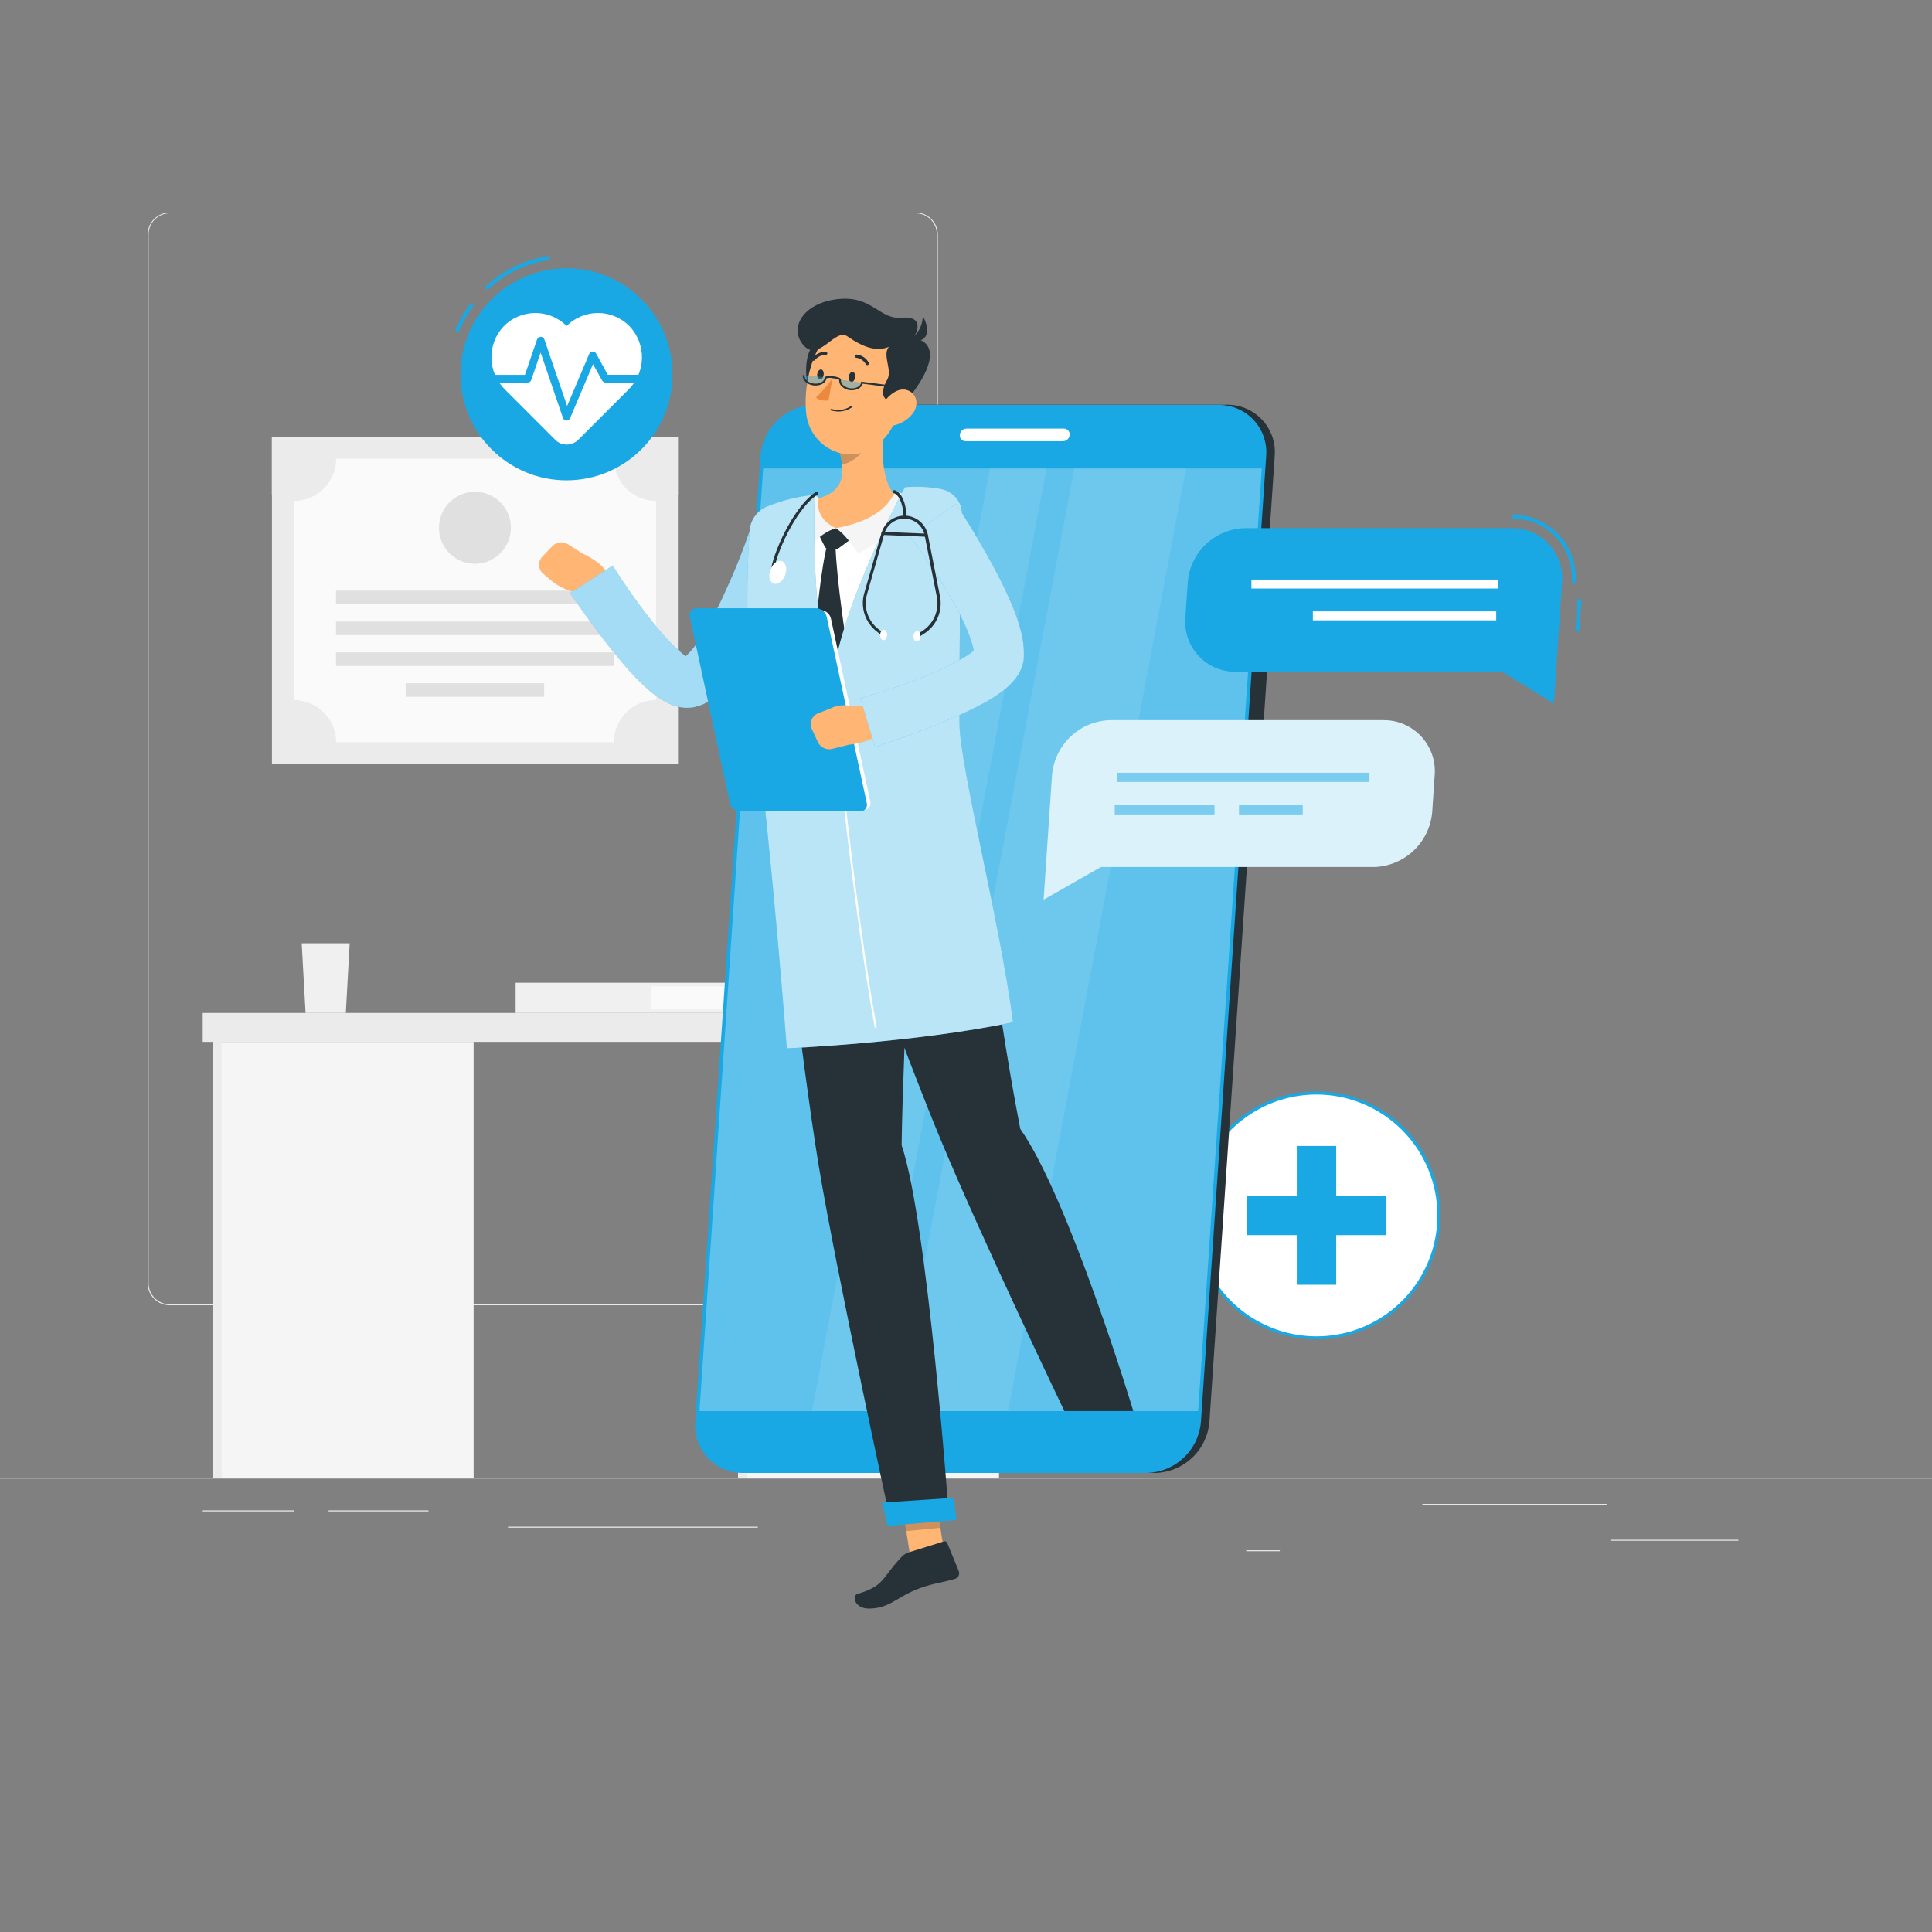 <svg width="349" height="349" viewBox="0 0 349 349" fill="none" xmlns="http://www.w3.org/2000/svg">
<rect x="0" y="0" width="349" height="349" fill="#808080" stroke="none"/>
<path d="M349 266.915H0V267.09H349V266.915Z" fill="#EBEBEB"/>
<path d="M314.03 278.146H290.912V278.32H314.03V278.146Z" fill="#EBEBEB"/>
<path d="M231.192 280.045H225.126V280.219H231.192V280.045Z" fill="#EBEBEB"/>
<path d="M290.214 271.669H256.941V271.843H290.214V271.669Z" fill="#EBEBEB"/>
<path d="M53.146 272.841H36.617V273.016H53.146V272.841Z" fill="#EBEBEB"/>
<path d="M77.401 272.841H59.358V273.016H77.401V272.841Z" fill="#EBEBEB"/>
<path d="M136.885 275.787H91.766V275.961H136.885V275.787Z" fill="#EBEBEB"/>
<path d="M165.426 235.784H30.649C29.593 235.783 28.581 235.362 27.835 234.615C27.09 233.867 26.671 232.855 26.671 231.799V42.341C26.68 41.291 27.103 40.287 27.848 39.547C28.593 38.808 29.599 38.392 30.649 38.39H165.426C166.483 38.39 167.497 38.81 168.244 39.557C168.992 40.305 169.412 41.319 169.412 42.376V231.799C169.412 232.856 168.992 233.87 168.244 234.617C167.497 235.365 166.483 235.784 165.426 235.784ZM30.649 38.53C29.64 38.532 28.672 38.934 27.959 39.648C27.246 40.363 26.845 41.331 26.845 42.341V231.799C26.845 232.808 27.246 233.777 27.959 234.491C28.672 235.206 29.64 235.608 30.649 235.61H165.426C166.436 235.608 167.404 235.206 168.119 234.492C168.833 233.777 169.235 232.809 169.237 231.799V42.341C169.235 41.331 168.833 40.362 168.119 39.648C167.404 38.934 166.436 38.532 165.426 38.53H30.649Z" fill="#EBEBEB"/>
<path d="M122.457 78.923H49.125V138.023H122.457V78.923Z" fill="#EBEBEB"/>
<path d="M118.513 134.086V82.86H53.055V134.086H118.513Z" fill="#FAFAFA"/>
<path d="M110.884 109.146V106.696H60.691V109.146H110.884Z" fill="#E0E0E0"/>
<path d="M110.884 114.723V112.273H60.691V114.723H110.884Z" fill="#E0E0E0"/>
<path d="M110.884 120.293V117.843H60.691V120.293H110.884Z" fill="#E0E0E0"/>
<path d="M98.299 125.87V123.42H73.276V125.87H98.299Z" fill="#E0E0E0"/>
<path d="M60.726 82.86C60.726 83.866 60.527 84.862 60.141 85.79C59.754 86.719 59.188 87.562 58.474 88.272C57.761 88.981 56.914 89.542 55.983 89.922C55.051 90.303 54.054 90.495 53.048 90.489C51.66 90.492 50.298 90.113 49.111 89.393V78.923H59.581C60.315 80.106 60.711 81.468 60.726 82.86Z" fill="#EBEBEB"/>
<path d="M122.457 78.923V89.393C120.998 90.271 119.287 90.635 117.597 90.428C115.906 90.221 114.334 89.454 113.13 88.25C111.926 87.046 111.159 85.474 110.952 83.783C110.745 82.093 111.109 80.382 111.987 78.923H122.457Z" fill="#EBEBEB"/>
<path d="M60.726 134.093C60.728 135.478 60.352 136.837 59.637 138.023H49.167V127.553C50.325 126.859 51.646 126.485 52.996 126.468C54.346 126.452 55.676 126.793 56.85 127.458C58.025 128.123 59.003 129.087 59.684 130.252C60.364 131.418 60.724 132.743 60.726 134.093Z" fill="#EBEBEB"/>
<path d="M122.457 127.546V138.016H111.987C111.267 136.832 110.888 135.472 110.891 134.086C110.893 132.734 111.253 131.407 111.934 130.24C112.616 129.073 113.594 128.107 114.771 127.442C115.947 126.776 117.279 126.435 118.631 126.452C119.982 126.469 121.305 126.844 122.464 127.539L122.457 127.546Z" fill="#EBEBEB"/>
<path d="M92.205 96.382C92.78 92.84 90.374 89.502 86.832 88.927C83.289 88.352 79.951 90.757 79.376 94.3C78.801 97.842 81.207 101.18 84.749 101.755C88.292 102.33 91.63 99.925 92.205 96.382Z" fill="#E0E0E0"/>
<path d="M181.717 182.981H36.617V188.202H181.717V182.981Z" fill="#EBEBEB"/>
<path d="M180.461 188.202H133.318V266.915H180.461V188.202Z" fill="#F5F5F5"/>
<path d="M85.554 188.202H38.411V266.915H85.554V188.202Z" fill="#F5F5F5"/>
<path d="M40.023 188.202H38.411V266.915H40.023V188.202Z" fill="#EBEBEB"/>
<path d="M134.93 188.202H133.318V266.915H134.93V188.202Z" fill="#EBEBEB"/>
<path d="M63.169 170.396H54.5L55.198 182.981H62.471L63.169 170.396Z" fill="#F0F0F0"/>
<path d="M138.434 177.522H93.141V182.981H138.434V177.522Z" fill="#F0F0F0"/>
<path d="M138.441 178.165H117.557V182.346H138.441V178.165Z" fill="#FAFAFA"/>
<path d="M237.816 241.662C250.028 241.662 259.928 231.761 259.928 219.549C259.928 207.336 250.028 197.436 237.816 197.436C225.603 197.436 215.703 207.336 215.703 219.549C215.703 231.761 225.603 241.662 237.816 241.662Z" fill="white"/>
<path d="M237.816 241.934C233.388 241.935 229.059 240.623 225.377 238.165C221.695 235.706 218.825 232.21 217.13 228.12C215.434 224.03 214.99 219.529 215.853 215.186C216.716 210.843 218.847 206.854 221.978 203.723C225.108 200.592 229.097 198.459 233.439 197.595C237.781 196.73 242.283 197.173 246.373 198.867C250.464 200.561 253.96 203.431 256.42 207.112C258.88 210.793 260.193 215.121 260.193 219.549C260.188 225.483 257.829 231.172 253.633 235.369C249.438 239.565 243.749 241.926 237.816 241.934ZM237.816 197.716C233.496 197.716 229.273 198.997 225.681 201.397C222.089 203.797 219.29 207.208 217.637 211.2C215.984 215.191 215.552 219.583 216.395 223.819C217.239 228.056 219.319 231.948 222.375 235.002C225.43 238.056 229.322 240.136 233.559 240.978C237.796 241.819 242.188 241.386 246.178 239.732C250.169 238.078 253.58 235.277 255.979 231.685C258.378 228.092 259.657 223.869 259.656 219.549C259.65 213.759 257.347 208.208 253.253 204.114C249.158 200.02 243.606 197.719 237.816 197.716Z" fill="#19A8E4"/>
<path d="M241.375 207.013H234.256V232.085H241.375V207.013Z" fill="#19A8E4"/>
<path d="M250.352 223.116V215.996H225.28V223.116H250.352Z" fill="#19A8E4"/>
<path d="M88.025 52.399L87.55 51.889C90.781 48.835 94.881 46.859 99.284 46.236L99.381 46.934C95.121 47.534 91.152 49.444 88.025 52.399Z" fill="#19A8E4"/>
<path d="M82.86 60.028L82.21 59.777C82.915 57.999 83.854 56.322 85.002 54.793L85.561 55.212C84.453 56.692 83.545 58.311 82.86 60.028Z" fill="#19A8E4"/>
<path d="M102.334 86.768C112.912 86.768 121.487 78.193 121.487 67.615C121.487 57.037 112.912 48.462 102.334 48.462C91.756 48.462 83.181 57.037 83.181 67.615C83.181 78.193 91.756 86.768 102.334 86.768Z" fill="#19A8E4"/>
<path d="M113.774 58.988C113.036 58.222 112.153 57.611 111.177 57.191C110.2 56.77 109.15 56.548 108.086 56.539C107.023 56.529 105.969 56.731 104.984 57.134C104 57.536 103.106 58.131 102.355 58.883C101.604 58.131 100.71 57.537 99.727 57.134C98.743 56.732 97.689 56.529 96.627 56.539C95.564 56.549 94.514 56.771 93.538 57.191C92.562 57.611 91.68 58.222 90.942 58.988C89.498 60.55 88.72 62.615 88.773 64.742C88.827 66.869 89.707 68.891 91.229 70.379L100.303 79.453C100.575 79.726 100.898 79.942 101.254 80.089C101.609 80.236 101.991 80.312 102.376 80.312C102.761 80.312 103.142 80.236 103.498 80.089C103.853 79.942 104.176 79.726 104.449 79.453L113.523 70.379C115.039 68.887 115.913 66.862 115.96 64.735C116.007 62.608 115.223 60.546 113.774 58.988Z" fill="white"/>
<path d="M102.334 75.984C102.193 75.98 102.057 75.932 101.944 75.849C101.83 75.765 101.745 75.65 101.699 75.517L97.657 63.7L95.968 68.641C95.92 68.779 95.83 68.898 95.711 68.981C95.593 69.065 95.45 69.11 95.305 69.109H88.541C88.356 69.109 88.179 69.035 88.048 68.905C87.917 68.774 87.843 68.596 87.843 68.411C87.843 68.226 87.917 68.048 88.048 67.918C88.179 67.787 88.356 67.713 88.541 67.713H94.823L97.015 61.312C97.062 61.175 97.151 61.056 97.27 60.972C97.388 60.888 97.529 60.843 97.675 60.843C97.82 60.843 97.961 60.888 98.079 60.972C98.198 61.056 98.287 61.175 98.334 61.312L102.445 73.339L106.438 63.937C106.488 63.817 106.571 63.714 106.677 63.638C106.784 63.563 106.908 63.519 107.038 63.511C107.169 63.504 107.299 63.533 107.414 63.596C107.529 63.659 107.623 63.753 107.687 63.867L109.795 67.706H116.154C116.339 67.706 116.517 67.78 116.648 67.91C116.779 68.041 116.852 68.219 116.852 68.404C116.852 68.589 116.779 68.767 116.648 68.898C116.517 69.028 116.339 69.102 116.154 69.102H109.391C109.266 69.103 109.143 69.071 109.035 69.008C108.927 68.945 108.837 68.855 108.776 68.746L107.122 65.787L102.976 75.558C102.922 75.685 102.833 75.792 102.719 75.868C102.605 75.944 102.471 75.984 102.334 75.984Z" fill="#19A8E4"/>
<path d="M208.604 266.078H135.754C134.567 266.091 133.39 265.857 132.298 265.391C131.207 264.925 130.224 264.236 129.412 263.37C128.601 262.503 127.979 261.477 127.585 260.357C127.192 259.237 127.036 258.048 127.127 256.864L138.902 82.364C139.108 79.872 140.232 77.545 142.058 75.836C143.883 74.127 146.278 73.157 148.779 73.115H221.643C222.833 73.102 224.013 73.337 225.107 73.805C226.202 74.273 227.186 74.965 227.998 75.835C228.81 76.706 229.432 77.736 229.823 78.86C230.214 79.984 230.366 81.178 230.27 82.364L218.474 256.864C218.262 259.349 217.135 261.667 215.311 263.369C213.488 265.072 211.098 266.037 208.604 266.078Z" fill="#263238"/>
<path d="M224.756 144.179H222.92C222.588 144.183 222.258 144.118 221.953 143.987C221.647 143.856 221.372 143.663 221.145 143.42C220.919 143.177 220.745 142.889 220.636 142.575C220.527 142.261 220.485 141.928 220.512 141.596L222.767 108.239C222.819 107.541 223.132 106.889 223.642 106.411C224.153 105.932 224.824 105.663 225.524 105.656H227.36C227.692 105.652 228.022 105.718 228.327 105.848C228.633 105.979 228.908 106.172 229.134 106.415C229.361 106.658 229.535 106.946 229.644 107.26C229.753 107.574 229.795 107.908 229.768 108.239L227.513 141.596C227.461 142.294 227.148 142.946 226.638 143.425C226.127 143.903 225.456 144.172 224.756 144.179Z" fill="#263238"/>
<path d="M137.841 121.927H136.012C135.742 121.93 135.473 121.878 135.224 121.772C134.975 121.667 134.75 121.51 134.565 121.314C134.379 121.117 134.236 120.883 134.145 120.629C134.054 120.374 134.018 120.103 134.037 119.833L134.854 107.785C134.905 107.22 135.164 106.693 135.58 106.307C135.996 105.92 136.54 105.701 137.108 105.691H138.944C139.214 105.69 139.481 105.744 139.729 105.85C139.976 105.956 140.2 106.113 140.384 106.309C140.569 106.506 140.711 106.738 140.802 106.992C140.893 107.246 140.93 107.516 140.912 107.785L140.096 119.833C140.045 120.399 139.787 120.926 139.371 121.313C138.954 121.7 138.409 121.919 137.841 121.927Z" fill="#19A8E4"/>
<path d="M136.389 143.439H134.553C134.283 143.442 134.016 143.388 133.767 143.282C133.519 143.176 133.295 143.02 133.11 142.823C132.926 142.627 132.783 142.394 132.693 142.139C132.603 141.885 132.566 141.614 132.585 141.345L133.402 129.298C133.453 128.732 133.712 128.205 134.128 127.819C134.544 127.432 135.088 127.213 135.656 127.204H137.506C137.776 127.202 138.043 127.256 138.291 127.362C138.539 127.469 138.762 127.625 138.947 127.821C139.131 128.018 139.274 128.251 139.364 128.504C139.455 128.758 139.493 129.028 139.474 129.298L138.658 141.345C138.607 141.914 138.347 142.443 137.928 142.83C137.508 143.217 136.96 143.434 136.389 143.439Z" fill="#19A8E4"/>
<path d="M207.062 266.078H134.211C133.024 266.091 131.847 265.857 130.756 265.391C129.664 264.925 128.681 264.236 127.87 263.37C127.058 262.503 126.436 261.477 126.043 260.357C125.649 259.237 125.493 258.048 125.584 256.864L137.366 82.364C137.579 79.871 138.712 77.546 140.544 75.842C142.376 74.138 144.776 73.176 147.278 73.144H220.1C221.288 73.13 222.465 73.364 223.558 73.831C224.65 74.298 225.633 74.986 226.445 75.854C227.256 76.721 227.878 77.748 228.271 78.869C228.664 79.99 228.82 81.18 228.728 82.364L216.938 256.864C216.726 259.35 215.598 261.67 213.773 263.372C211.949 265.074 209.557 266.038 207.062 266.078Z" fill="#19A8E4"/>
<path opacity="0.3" d="M126.352 254.91L137.855 84.626H227.939L216.436 254.91H126.352Z" fill="white"/>
<path opacity="0.1" d="M161.915 254.91L194.065 84.626H214.244L182.094 254.91H161.915Z" fill="white"/>
<path opacity="0.1" d="M146.671 254.91L178.821 84.626H189.046L156.896 254.91H146.671Z" fill="white"/>
<path d="M174.598 77.422H192.166C192.313 77.42 192.459 77.448 192.594 77.505C192.729 77.563 192.85 77.648 192.95 77.755C193.05 77.862 193.126 77.989 193.174 78.128C193.222 78.267 193.24 78.414 193.227 78.56C193.203 78.868 193.065 79.155 192.841 79.367C192.616 79.578 192.321 79.699 192.013 79.705H174.444C174.297 79.706 174.152 79.677 174.017 79.619C173.882 79.561 173.76 79.475 173.66 79.367C173.56 79.259 173.484 79.132 173.436 78.993C173.389 78.854 173.371 78.706 173.383 78.56C173.408 78.253 173.546 77.966 173.77 77.756C173.995 77.546 174.29 77.427 174.598 77.422Z" fill="white"/>
<path d="M170.94 282.865L164.784 283.451L162.564 269.247L168.72 268.653L170.94 282.865Z" fill="#FFB573"/>
<path d="M164.079 280.443L170.528 278.439C170.64 278.401 170.761 278.407 170.868 278.456C170.975 278.506 171.058 278.595 171.101 278.704L173.195 283.821C173.247 283.958 173.27 284.104 173.262 284.251C173.255 284.397 173.217 284.541 173.152 284.672C173.086 284.803 172.994 284.919 172.881 285.013C172.769 285.107 172.638 285.176 172.497 285.217C170.165 285.915 167.946 286.075 165.133 287.311C161.845 288.707 160.47 290.577 156.931 290.577C154.398 290.577 153.825 288.253 154.9 287.932C159.786 286.452 159.144 285.238 162.69 281.42C163.059 280.977 163.538 280.64 164.079 280.443Z" fill="#263238"/>
<path opacity="0.2" d="M162.564 269.247L163.709 276.576L169.872 275.982L168.727 268.653L162.564 269.247Z" fill="black"/>
<path d="M167.017 89.763C158.941 88.814 150.908 89.449 142.846 91.012C141.502 91.273 140.277 91.955 139.347 92.959C138.417 93.963 137.831 95.237 137.673 96.596C136.801 104.316 135.803 121.62 139.698 147.432L172.699 144.64C172.762 139.956 169.432 118.618 172.183 96.478C172.295 95.696 172.25 94.9 172.05 94.136C171.85 93.372 171.498 92.656 171.017 92.03C170.535 91.404 169.933 90.881 169.247 90.492C168.56 90.102 167.802 89.855 167.017 89.763Z" fill="white"/>
<path d="M147.801 96.38L148.981 98.739C149.036 98.858 149.124 98.959 149.233 99.031C149.343 99.102 149.471 99.142 149.602 99.144L150.88 99.214C151.107 99.224 151.332 99.155 151.515 99.018L153.713 97.378L150.998 95.403L147.801 96.38Z" fill="#263238"/>
<path d="M150.921 98.537C150.456 98.321 149.929 98.279 149.435 98.418C148.395 102.083 147.257 112.601 147.138 117.264C150.293 126.457 151.326 127.385 151.326 127.385L152.925 116.322C152.925 116.322 151.131 105.007 150.921 98.537Z" fill="#263238"/>
<path d="M160.03 73.848C159.277 78.399 158.634 86.713 161.901 89.651C159.507 92.164 156.373 95.075 150.998 95.403C145.624 95.731 146.454 92.01 147.815 90.021C152.834 88.681 152.59 84.94 151.606 81.443L160.03 73.848Z" fill="#FFB573"/>
<path d="M163.269 89.253C162.889 89.089 162.494 88.961 162.09 88.869C161.991 88.843 161.886 88.85 161.791 88.889C161.697 88.928 161.618 88.997 161.566 89.086C161.049 89.965 159.472 93.895 150.998 95.403C152.394 96.226 154.244 98.781 155.04 100.009C157.58 98.69 164.19 94.746 163.562 89.644C163.549 89.56 163.516 89.48 163.465 89.412C163.414 89.344 163.346 89.289 163.269 89.253Z" fill="#F5F5F5"/>
<path d="M147.864 90.231C147.882 90.151 147.88 90.068 147.858 89.99C147.836 89.912 147.794 89.84 147.737 89.782C147.68 89.724 147.61 89.681 147.532 89.657C147.454 89.632 147.372 89.628 147.292 89.644C146.999 89.701 146.709 89.778 146.426 89.874C146.361 89.9 146.3 89.935 146.245 89.979C145.596 90.579 142.057 95.689 145.372 99.821C146.07 98.697 148.479 96.15 150.998 95.403C148.611 94.328 147.439 92.325 147.864 90.231Z" fill="#F5F5F5"/>
<path opacity="0.2" d="M156.596 76.948L151.613 81.443C151.853 82.255 152.021 83.086 152.115 83.928C154.042 83.6 156.631 81.415 156.771 79.391C156.865 78.573 156.806 77.744 156.596 76.948Z" fill="black"/>
<path d="M149.937 60.091C145.638 61.773 145.358 65.305 145.749 69.165C146.14 73.025 150.342 70.47 151.277 68.055C152.213 65.64 155.891 57.76 149.937 60.091Z" fill="#263238"/>
<path d="M163.653 67.79C162.459 73.869 162.062 77.478 158.586 80.277C153.344 84.465 146.245 80.849 145.617 74.581C145.051 68.934 147.097 59.923 153.358 58.164C154.723 57.762 156.17 57.724 157.555 58.052C158.94 58.38 160.215 59.064 161.255 60.036C162.295 61.008 163.063 62.235 163.483 63.595C163.904 64.954 163.962 66.4 163.653 67.79Z" fill="#FFB573"/>
<path d="M163.402 72.822C158.285 73.095 159.367 70.191 160.296 68.523C161.224 66.855 159.332 64.097 160.568 62.666C158.362 63.546 156.038 62.82 153.085 60.768C150.796 59.169 147.927 65.556 145.135 62.352C142.497 59.33 144.947 54.772 151.284 54.039C157.622 53.306 158.774 57.788 162.934 57.39C167.094 56.992 165.649 60.419 164.833 61.117C168.323 61.347 170.228 64.684 163.402 72.822Z" fill="#263238"/>
<path d="M164.03 61.543C164.83 61.104 165.499 60.459 165.967 59.675C166.434 58.89 166.684 57.995 166.689 57.083C168.071 59.505 167.925 62.255 164.03 61.543Z" fill="#263238"/>
<path d="M150.768 74.281C151.324 74.377 151.894 74.36 152.443 74.231C152.993 74.101 153.51 73.862 153.965 73.527C153.979 73.514 153.989 73.499 153.997 73.481C154.004 73.464 154.008 73.445 154.008 73.426C154.008 73.407 154.004 73.388 153.997 73.371C153.989 73.354 153.979 73.338 153.965 73.325C153.938 73.299 153.901 73.284 153.864 73.284C153.826 73.284 153.79 73.299 153.762 73.325C153.253 73.686 152.667 73.923 152.051 74.019C151.434 74.115 150.804 74.066 150.21 73.876C150.172 73.867 150.132 73.872 150.097 73.89C150.062 73.908 150.035 73.938 150.021 73.974C150.01 74.011 150.014 74.051 150.033 74.085C150.051 74.119 150.082 74.144 150.119 74.156C150.331 74.217 150.548 74.259 150.768 74.281Z" fill="#263238"/>
<path d="M164.889 74.686C163.933 75.918 162.532 76.725 160.987 76.934C158.956 77.199 158.278 75.307 159.13 73.541C159.905 71.95 161.922 69.898 163.793 70.449C165.663 71.001 166.061 73.15 164.889 74.686Z" fill="#FFB573"/>
<path d="M162.871 206.866C163.116 188.642 165.447 145.233 165.447 145.233L139.719 147.404C139.719 147.404 144.835 192.139 147.92 210.733C151.131 230.061 160.98 275.34 160.98 275.34L171.45 274.447C171.45 274.447 167.625 220.959 162.871 206.866Z" fill="#263238"/>
<path d="M160.351 275.626L172.769 274.572L172.28 270.566L159.339 271.431L160.351 275.626Z" fill="#19A8E4"/>
<path d="M154.481 68.153C154.418 68.648 154.097 69.025 153.783 68.99C153.469 68.955 153.253 68.523 153.323 68.02C153.392 67.518 153.706 67.148 154.021 67.183C154.335 67.217 154.551 67.657 154.481 68.153Z" fill="#263238"/>
<path d="M148.786 67.706C148.723 68.209 148.402 68.579 148.088 68.544C147.773 68.509 147.557 68.076 147.627 67.58C147.697 67.085 148.011 66.708 148.325 66.743C148.639 66.778 148.855 67.183 148.786 67.706Z" fill="#263238"/>
<path d="M150.391 68.292C149.55 69.584 148.541 70.758 147.39 71.782C148.13 72.557 149.658 72.348 149.658 72.348L150.391 68.292Z" fill="#ED893E"/>
<path opacity="0.4" d="M145.184 67.832C145.079 68.627 145.882 69.29 146.992 69.43C148.102 69.57 149.128 68.962 149.225 68.167" fill="#19A8E4"/>
<path opacity="0.4" d="M151.78 68.572C151.626 69.36 152.401 70.072 153.49 70.282C154.579 70.491 155.647 69.933 155.794 69.151" fill="#19A8E4"/>
<path d="M153.923 70.498C153.797 70.505 153.672 70.505 153.546 70.498C153.009 70.434 152.505 70.207 152.101 69.849C151.925 69.698 151.787 69.507 151.7 69.292C151.612 69.077 151.577 68.845 151.599 68.613C151.244 68.459 150.867 68.365 150.482 68.334C150.094 68.238 149.689 68.238 149.302 68.334C149.204 69.186 148.143 69.772 146.957 69.626C146.42 69.567 145.915 69.342 145.512 68.983C145.336 68.832 145.199 68.641 145.112 68.426C145.025 68.211 144.99 67.979 145.009 67.748L145.344 67.79C145.33 67.968 145.359 68.148 145.428 68.313C145.498 68.478 145.605 68.624 145.742 68.739C146.094 69.049 146.533 69.241 146.999 69.29C148.004 69.423 148.897 68.956 148.988 68.257C149.037 67.867 149.847 67.894 150.517 67.978C151.187 68.062 151.982 68.251 151.913 68.634C151.898 68.813 151.926 68.992 151.996 69.158C152.065 69.323 152.173 69.469 152.311 69.584C152.666 69.889 153.104 70.084 153.569 70.143C154.034 70.203 154.507 70.125 154.928 69.919C155.091 69.843 155.233 69.729 155.342 69.587C155.451 69.445 155.525 69.279 155.556 69.102V68.934L164.17 70.044L164.128 70.379L155.835 69.311C155.775 69.506 155.676 69.686 155.544 69.841C155.412 69.995 155.25 70.122 155.068 70.212C154.715 70.399 154.322 70.497 153.923 70.498Z" fill="#263238"/>
<path d="M156.673 65.961C156.723 65.961 156.771 65.947 156.813 65.919C156.88 65.88 156.93 65.815 156.951 65.74C156.972 65.664 156.962 65.583 156.924 65.514C156.708 65.108 156.395 64.762 156.012 64.506C155.63 64.251 155.19 64.093 154.733 64.049C154.654 64.045 154.577 64.072 154.518 64.124C154.46 64.176 154.424 64.249 154.418 64.328C154.415 64.404 154.441 64.479 154.492 64.537C154.543 64.594 154.614 64.629 154.691 64.635C155.053 64.677 155.399 64.808 155.7 65.014C156 65.221 156.246 65.498 156.415 65.821C156.441 65.866 156.479 65.902 156.525 65.927C156.57 65.951 156.621 65.963 156.673 65.961Z" fill="#263238"/>
<path d="M146.943 65.172C146.991 65.177 147.04 65.17 147.085 65.152C147.13 65.133 147.17 65.105 147.201 65.068C147.427 64.772 147.719 64.534 148.053 64.371C148.388 64.209 148.756 64.127 149.128 64.132C149.166 64.136 149.205 64.132 149.242 64.121C149.279 64.11 149.314 64.091 149.343 64.067C149.373 64.042 149.398 64.012 149.416 63.977C149.434 63.943 149.445 63.906 149.449 63.867C149.454 63.829 149.451 63.791 149.441 63.755C149.431 63.718 149.414 63.684 149.39 63.654C149.367 63.624 149.338 63.599 149.305 63.581C149.272 63.562 149.235 63.55 149.197 63.546C148.729 63.534 148.263 63.632 147.839 63.831C147.415 64.031 147.043 64.328 146.754 64.698C146.705 64.757 146.68 64.834 146.687 64.911C146.693 64.988 146.73 65.059 146.789 65.109C146.835 65.142 146.887 65.164 146.943 65.172Z" fill="#263238"/>
<path d="M184.307 203.928C178.967 176.482 177.767 155.019 172.699 144.598L147.774 147.39C147.774 147.39 162.62 188.286 169.872 205.743C177.404 223.891 192.271 254.896 192.271 254.896H204.723C204.723 254.896 193.102 216.429 184.307 203.928Z" fill="#263238"/>
<path d="M105.3 100.03L102.606 98.327C102.169 98.046 101.647 97.924 101.13 97.984C100.614 98.044 100.133 98.281 99.772 98.655L97.943 100.582C97.746 100.79 97.594 101.036 97.496 101.305C97.398 101.574 97.356 101.86 97.373 102.146C97.39 102.432 97.466 102.712 97.595 102.967C97.724 103.223 97.905 103.449 98.125 103.632L99.43 104.749C100.565 105.711 101.89 106.424 103.318 106.843L107.262 108.009L109.851 105.217C110.64 102.306 105.3 100.03 105.3 100.03Z" fill="#FFB573"/>
<path d="M145.184 98.725C144.207 101.112 143.25 103.332 142.21 105.6C141.17 107.869 140.116 110.11 138.951 112.336C137.785 114.563 136.543 116.775 135.133 118.995C134.435 120.098 133.66 121.201 132.78 122.311C131.835 123.534 130.758 124.651 129.57 125.64C128.785 126.281 127.919 126.817 126.994 127.231C126.701 127.343 126.429 127.455 126.108 127.553L125.619 127.685C125.373 127.746 125.124 127.79 124.872 127.818C124.021 127.914 123.16 127.852 122.331 127.636C121.295 127.346 120.311 126.897 119.414 126.303C118.742 125.884 118.1 125.417 117.494 124.907C115.48 123.148 113.623 121.217 111.945 119.135C110.319 117.18 108.783 115.219 107.31 113.216C105.838 111.212 104.421 109.244 102.969 107.143L110.689 102.159C113.125 106.092 115.821 109.858 118.758 113.432C120.108 115.088 121.595 116.626 123.204 118.032C123.516 118.287 123.844 118.52 124.188 118.73C124.446 118.904 124.705 118.974 124.523 118.911C124.278 118.844 124.021 118.83 123.769 118.869C123.668 118.879 123.567 118.897 123.469 118.925H123.413C123.378 118.925 123.378 118.925 123.371 118.925C123.53 118.822 123.682 118.707 123.825 118.583C124.462 118.005 125.04 117.364 125.549 116.671C126.142 115.875 126.736 114.982 127.301 114.053C128.457 112.123 129.51 110.133 130.456 108.092C131.433 105.998 132.376 103.904 133.248 101.727C134.121 99.549 134.951 97.336 135.656 95.221L145.184 98.725Z" fill="#19A8E4"/>
<g opacity="0.6">
<path d="M145.184 98.725C144.207 101.112 143.25 103.332 142.21 105.6C141.17 107.869 140.116 110.11 138.951 112.336C137.785 114.563 136.543 116.775 135.133 118.995C134.435 120.098 133.66 121.201 132.78 122.311C131.835 123.534 130.758 124.651 129.57 125.64C128.785 126.281 127.919 126.817 126.994 127.231C126.701 127.343 126.429 127.455 126.108 127.553L125.619 127.685C125.373 127.746 125.124 127.79 124.872 127.818C124.021 127.914 123.16 127.852 122.331 127.636C121.295 127.346 120.311 126.897 119.414 126.303C118.742 125.884 118.1 125.417 117.494 124.907C115.48 123.148 113.623 121.217 111.945 119.135C110.319 117.18 108.783 115.219 107.31 113.216C105.838 111.212 104.421 109.244 102.969 107.143L110.689 102.159C113.125 106.092 115.821 109.858 118.758 113.432C120.108 115.088 121.595 116.626 123.204 118.032C123.516 118.287 123.844 118.52 124.188 118.73C124.446 118.904 124.705 118.974 124.523 118.911C124.278 118.844 124.021 118.83 123.769 118.869C123.668 118.879 123.567 118.897 123.469 118.925H123.413C123.378 118.925 123.378 118.925 123.371 118.925C123.53 118.822 123.682 118.707 123.825 118.583C124.462 118.005 125.04 117.364 125.549 116.671C126.142 115.875 126.736 114.982 127.301 114.053C128.457 112.123 129.51 110.133 130.456 108.092C131.433 105.998 132.376 103.904 133.248 101.727C134.121 99.549 134.951 97.336 135.656 95.221L145.184 98.725Z" fill="white"/>
</g>
<path d="M163.458 88.011C160.84 92.897 151.522 111.512 150.391 123.002C146.266 112.532 147.166 89.372 147.166 89.372C144.226 89.659 141.342 90.364 138.602 91.466C137.719 91.829 136.953 92.429 136.39 93.2C135.827 93.972 135.488 94.884 135.412 95.835C134.609 107.819 134.987 119.852 136.543 131.761C139.439 154.307 142.127 189.367 142.127 189.367C142.127 189.367 165.196 188.404 182.995 184.649C180.824 167.415 173.397 138.532 173.327 130.798C173.244 120.845 173.474 101.385 173.788 93.26C173.841 92.113 173.481 90.985 172.774 90.079C172.068 89.174 171.061 88.552 169.935 88.325C167.8 87.929 165.621 87.824 163.458 88.011Z" fill="#19A8E4"/>
<path opacity="0.7" d="M163.458 88.011C160.84 92.897 151.522 111.513 150.391 123.002C146.266 112.532 147.166 89.372 147.166 89.372C144.226 89.659 141.342 90.364 138.602 91.466C137.719 91.829 136.953 92.429 136.39 93.2C135.827 93.972 135.488 94.884 135.412 95.835C134.609 107.819 134.987 119.852 136.543 131.761C139.439 154.307 142.127 189.367 142.127 189.367C142.127 189.367 165.196 188.404 182.995 184.649C180.824 167.415 173.397 138.532 173.327 130.798C173.244 120.845 173.474 101.378 173.788 93.253C173.854 92.141 173.525 91.041 172.86 90.147C172.195 89.253 171.236 88.623 170.151 88.367C167.948 87.935 165.694 87.815 163.458 88.011Z" fill="white"/>
<path d="M158.02 185.626C154.014 163.52 150.838 131.084 150.579 127.183H150.935C151.194 131.084 154.377 163.479 158.376 185.584L158.02 185.626Z" fill="white"/>
<path d="M156.024 146.301H134.749C134.319 146.281 133.907 146.123 133.575 145.85C133.243 145.577 133.008 145.204 132.906 144.786L125.793 111.722C125.741 111.541 125.733 111.351 125.769 111.167C125.805 110.982 125.884 110.809 125.999 110.661C126.115 110.513 126.265 110.395 126.435 110.316C126.606 110.237 126.792 110.2 126.98 110.207H148.248C148.679 110.225 149.092 110.383 149.426 110.656C149.759 110.929 149.995 111.303 150.098 111.722L157.21 144.786C157.263 144.967 157.271 145.157 157.235 145.341C157.199 145.526 157.12 145.699 157.004 145.847C156.889 145.995 156.739 146.113 156.569 146.192C156.398 146.271 156.212 146.308 156.024 146.301Z" fill="white"/>
<path d="M155.361 146.58H133.723C133.285 146.56 132.866 146.398 132.528 146.12C132.189 145.842 131.95 145.463 131.845 145.037L124.607 111.415C124.555 111.231 124.548 111.037 124.585 110.849C124.622 110.661 124.703 110.485 124.822 110.335C124.94 110.184 125.092 110.064 125.266 109.984C125.44 109.903 125.63 109.865 125.821 109.872H147.459C147.897 109.893 148.316 110.054 148.654 110.332C148.993 110.61 149.232 110.99 149.337 111.415L156.568 145.037C156.622 145.221 156.63 145.415 156.594 145.603C156.558 145.791 156.477 145.967 156.359 146.118C156.241 146.268 156.089 146.389 155.916 146.469C155.742 146.55 155.552 146.588 155.361 146.58Z" fill="#19A8E4"/>
<path d="M157.839 127.608L152.457 127.406C151.81 127.384 151.166 127.498 150.566 127.741L147.774 128.858C147.512 128.962 147.273 129.117 147.073 129.315C146.872 129.513 146.714 129.75 146.607 130.01C146.5 130.271 146.447 130.55 146.451 130.832C146.455 131.114 146.515 131.392 146.629 131.65L147.746 134.065C147.971 134.533 148.351 134.91 148.821 135.131C149.292 135.352 149.824 135.405 150.328 135.279L153.406 134.512C153.406 134.512 159.186 134.051 159.395 131.022L157.839 127.608Z" fill="#FFB573"/>
<path d="M172.699 91.005C174.032 93.099 175.254 95.012 176.454 97.064C177.655 99.116 178.835 101.147 179.944 103.269C181.054 105.391 182.108 107.583 183.064 109.928C183.561 111.156 183.985 112.412 184.335 113.69C184.785 115.248 184.992 116.865 184.949 118.486V118.758C184.951 118.804 184.951 118.851 184.949 118.897C184.949 119.149 184.879 119.4 184.83 119.651C184.782 119.902 184.719 120.098 184.649 120.349C184.579 120.6 184.502 120.733 184.426 120.929C184.159 121.532 183.816 122.1 183.406 122.618C182.836 123.33 182.188 123.976 181.473 124.544C180.375 125.409 179.208 126.182 177.983 126.855C175.828 128.033 173.61 129.091 171.338 130.023C169.139 130.959 166.948 131.81 164.742 132.613C162.536 133.416 160.365 134.191 158.069 134.958L155.41 126.164C157.504 125.591 159.64 124.886 161.727 124.174C163.814 123.462 165.915 122.667 167.897 121.836C169.842 121.032 171.739 120.116 173.579 119.093C174.355 118.663 175.095 118.17 175.791 117.62C175.974 117.481 176.138 117.319 176.28 117.138C176.22 117.206 176.172 117.284 176.14 117.369C176.14 117.432 176.105 117.473 176.07 117.55C176.043 117.632 176.022 117.716 176.008 117.801C175.978 117.909 175.96 118.019 175.952 118.13C175.952 118.171 175.952 118.178 175.952 118.164V118.116C175.903 117.453 175.774 116.799 175.568 116.168C175.289 115.254 174.958 114.357 174.577 113.481C173.723 111.549 172.759 109.668 171.687 107.848C170.598 105.977 169.439 104.107 168.197 102.264C166.955 100.421 165.684 98.585 164.407 96.91L172.699 91.005Z" fill="#19A8E4"/>
<g opacity="0.7">
<path d="M172.699 91.005C174.032 93.099 175.254 95.012 176.454 97.064C177.655 99.116 178.835 101.147 179.944 103.269C181.054 105.391 182.108 107.583 183.064 109.928C183.561 111.156 183.985 112.412 184.335 113.69C184.785 115.248 184.992 116.865 184.949 118.486V118.758C184.951 118.804 184.951 118.851 184.949 118.897C184.949 119.149 184.879 119.4 184.83 119.651C184.782 119.902 184.719 120.098 184.649 120.349C184.579 120.6 184.502 120.733 184.426 120.929C184.159 121.532 183.816 122.1 183.406 122.618C182.836 123.33 182.188 123.976 181.473 124.544C180.375 125.409 179.208 126.182 177.983 126.855C175.828 128.033 173.61 129.091 171.338 130.023C169.139 130.959 166.948 131.81 164.742 132.613C162.536 133.416 160.365 134.191 158.069 134.958L155.41 126.164C157.504 125.591 159.64 124.886 161.727 124.174C163.814 123.462 165.915 122.667 167.897 121.836C169.842 121.032 171.739 120.116 173.579 119.093C174.355 118.663 175.095 118.17 175.791 117.62C175.974 117.481 176.138 117.319 176.28 117.138C176.22 117.206 176.172 117.284 176.14 117.369C176.14 117.432 176.105 117.473 176.07 117.55C176.043 117.632 176.022 117.716 176.008 117.801C175.978 117.909 175.96 118.019 175.952 118.13C175.952 118.171 175.952 118.178 175.952 118.164V118.116C175.903 117.453 175.774 116.799 175.568 116.168C175.289 115.254 174.958 114.357 174.577 113.481C173.723 111.549 172.759 109.668 171.687 107.848C170.598 105.977 169.439 104.107 168.197 102.264C166.955 100.421 165.684 98.585 164.407 96.91L172.699 91.005Z" fill="white"/>
</g>
<path d="M165.635 115.226C165.589 115.225 165.543 115.213 165.503 115.19C165.463 115.166 165.429 115.133 165.405 115.093C165.385 115.063 165.37 115.028 165.364 114.992C165.357 114.956 165.357 114.919 165.365 114.883C165.373 114.848 165.388 114.814 165.409 114.784C165.43 114.754 165.457 114.729 165.489 114.709L166.578 114.011C167.594 113.37 168.392 112.436 168.865 111.332C169.339 110.227 169.466 109.005 169.23 107.827L167.038 96.729C166.878 95.899 166.442 95.148 165.802 94.596C165.161 94.045 164.354 93.725 163.509 93.69C162.665 93.654 161.833 93.905 161.148 94.4C160.464 94.896 159.967 95.608 159.737 96.422L156.631 107.304C156.292 108.454 156.311 109.68 156.685 110.82C157.059 111.959 157.77 112.958 158.725 113.683L159.758 114.465C159.816 114.511 159.854 114.577 159.863 114.65C159.872 114.724 159.852 114.798 159.807 114.856C159.785 114.885 159.758 114.908 159.727 114.926C159.695 114.944 159.661 114.956 159.625 114.96C159.59 114.965 159.553 114.962 159.519 114.953C159.484 114.943 159.451 114.927 159.423 114.905L158.446 114.13C157.396 113.34 156.612 112.249 156.197 111.002C155.782 109.755 155.755 108.412 156.122 107.15L159.235 96.268C159.502 95.339 160.074 94.526 160.858 93.961C161.642 93.396 162.594 93.11 163.56 93.151C164.526 93.191 165.45 93.555 166.185 94.183C166.92 94.812 167.422 95.669 167.611 96.617L169.802 107.722C170.061 109.009 169.923 110.345 169.405 111.551C168.888 112.758 168.016 113.779 166.906 114.479L165.81 115.177C165.786 115.197 165.758 115.211 165.728 115.219C165.698 115.228 165.666 115.23 165.635 115.226Z" fill="#263238"/>
<path d="M167.311 96.959L159.472 96.631C159.435 96.629 159.399 96.62 159.366 96.605C159.333 96.589 159.303 96.567 159.279 96.54C159.254 96.512 159.235 96.481 159.223 96.446C159.21 96.411 159.205 96.375 159.207 96.338C159.214 96.265 159.248 96.198 159.302 96.148C159.356 96.099 159.427 96.072 159.5 96.073L167.332 96.401C167.368 96.403 167.404 96.412 167.437 96.427C167.471 96.443 167.5 96.465 167.525 96.492C167.55 96.52 167.569 96.551 167.581 96.586C167.593 96.621 167.599 96.657 167.597 96.694C167.596 96.73 167.588 96.766 167.573 96.799C167.558 96.832 167.536 96.862 167.51 96.887C167.483 96.912 167.452 96.931 167.417 96.943C167.383 96.956 167.347 96.961 167.311 96.959Z" fill="#263238"/>
<path d="M163.499 93.707C163.427 93.705 163.358 93.676 163.306 93.625C163.254 93.575 163.224 93.507 163.22 93.434C163.22 92.038 162.787 89.616 161.482 89.086C161.446 89.074 161.413 89.054 161.384 89.029C161.356 89.003 161.333 88.972 161.317 88.938C161.301 88.903 161.293 88.865 161.292 88.828C161.291 88.789 161.298 88.751 161.312 88.716C161.327 88.681 161.348 88.649 161.375 88.622C161.402 88.595 161.435 88.575 161.47 88.561C161.506 88.547 161.544 88.541 161.582 88.542C161.62 88.543 161.657 88.553 161.692 88.569C163.625 89.365 163.786 93.008 163.786 93.455C163.786 93.529 163.757 93.6 163.707 93.653C163.656 93.706 163.587 93.738 163.513 93.741L163.499 93.707Z" fill="#263238"/>
<path d="M139.523 103.192H139.467C139.395 103.177 139.332 103.134 139.292 103.073C139.251 103.011 139.236 102.936 139.251 102.864C140.172 98.278 143.983 91.04 147.341 88.904C147.371 88.885 147.405 88.873 147.441 88.867C147.477 88.861 147.513 88.862 147.548 88.871C147.583 88.879 147.616 88.895 147.645 88.916C147.674 88.937 147.699 88.964 147.718 88.995C147.738 89.025 147.752 89.059 147.759 89.094C147.766 89.13 147.765 89.166 147.757 89.202C147.749 89.237 147.734 89.27 147.713 89.299C147.692 89.329 147.665 89.353 147.634 89.372C144.388 91.424 140.689 98.446 139.795 102.962C139.784 103.026 139.751 103.084 139.701 103.126C139.651 103.168 139.588 103.192 139.523 103.192Z" fill="#263238"/>
<path d="M141.813 103.911C141.38 105.021 140.417 105.691 139.719 105.405C139.021 105.119 138.748 104.009 139.181 102.871C139.614 101.734 140.577 101.091 141.275 101.385C141.973 101.678 142.252 102.801 141.813 103.911Z" fill="white"/>
<path d="M160.24 114.723C160.24 115.24 159.919 115.652 159.577 115.638C159.235 115.624 158.969 115.191 158.99 114.667C159.011 114.144 159.311 113.732 159.654 113.753C159.996 113.774 160.261 114.2 160.24 114.723Z" fill="white"/>
<path d="M166.257 114.975C166.257 115.491 165.942 115.903 165.593 115.889C165.244 115.875 164.993 115.442 165.014 114.919C165.035 114.395 165.328 113.99 165.712 114.004C166.096 114.018 166.278 114.472 166.257 114.975Z" fill="white"/>
<path d="M284.623 105.293L283.925 105.251C284.042 103.765 283.848 102.271 283.356 100.864C282.864 99.457 282.085 98.168 281.068 97.078C280.052 95.987 278.82 95.121 277.45 94.532C276.081 93.943 274.604 93.645 273.113 93.658V92.96C274.7 92.946 276.271 93.263 277.729 93.888C279.186 94.515 280.497 95.437 281.58 96.596C282.662 97.756 283.491 99.128 284.015 100.625C284.539 102.122 284.746 103.712 284.623 105.293Z" fill="#19A8E4"/>
<path d="M284.992 108.22L284.587 113.999L285.285 114.048L285.69 108.269L284.992 108.22Z" fill="#19A8E4"/>
<path d="M273.113 95.403H224.951C222.321 95.446 219.801 96.466 217.882 98.264C215.962 100.063 214.78 102.511 214.565 105.133L214.125 111.617C214.026 112.865 214.187 114.12 214.599 115.302C215.01 116.484 215.664 117.567 216.518 118.482C217.371 119.398 218.406 120.125 219.557 120.619C220.707 121.112 221.948 121.36 223.199 121.347H271.361L280.701 127.106L282.18 105.133C282.281 103.885 282.121 102.631 281.71 101.449C281.299 100.267 280.646 99.183 279.793 98.268C278.94 97.352 277.905 96.625 276.755 96.131C275.605 95.638 274.365 95.39 273.113 95.403Z" fill="#19A8E4"/>
<path d="M270.67 104.693H226.061V106.312H270.67V104.693Z" fill="white"/>
<path d="M270.28 110.438H237.159V112.057H270.28V110.438Z" fill="white"/>
<path d="M200.661 130.093H249.884C251.164 130.079 252.432 130.333 253.609 130.836C254.785 131.34 255.844 132.084 256.717 133.02C257.589 133.956 258.258 135.064 258.678 136.272C259.099 137.481 259.263 138.764 259.16 140.04L258.714 146.671C258.493 149.35 257.284 151.851 255.322 153.689C253.36 155.528 250.785 156.571 248.097 156.617H198.867L188.523 162.515L190.044 140.04C190.264 137.36 191.473 134.858 193.435 133.019C195.397 131.181 197.973 130.138 200.661 130.093Z" fill="white"/>
<path opacity="0.15" d="M200.661 130.093H249.884C251.164 130.079 252.432 130.333 253.609 130.836C254.785 131.34 255.844 132.084 256.717 133.02C257.589 133.956 258.258 135.064 258.678 136.272C259.099 137.481 259.263 138.764 259.16 140.04L258.714 146.671C258.493 149.35 257.284 151.851 255.322 153.689C253.36 155.528 250.785 156.571 248.097 156.617H198.867L188.523 162.515L190.044 140.04C190.264 137.36 191.473 134.858 193.435 133.019C195.397 131.181 197.973 130.138 200.661 130.093Z" fill="#19A8E4"/>
<path opacity="0.5" d="M247.385 139.593H201.764V141.254H247.385V139.593Z" fill="#19A8E4"/>
<path opacity="0.5" d="M219.395 145.463H201.366V147.124H219.395V145.463Z" fill="#19A8E4"/>
<path opacity="0.5" d="M235.331 145.463H223.814V147.124H235.331V145.463Z" fill="#19A8E4"/>
</svg>
